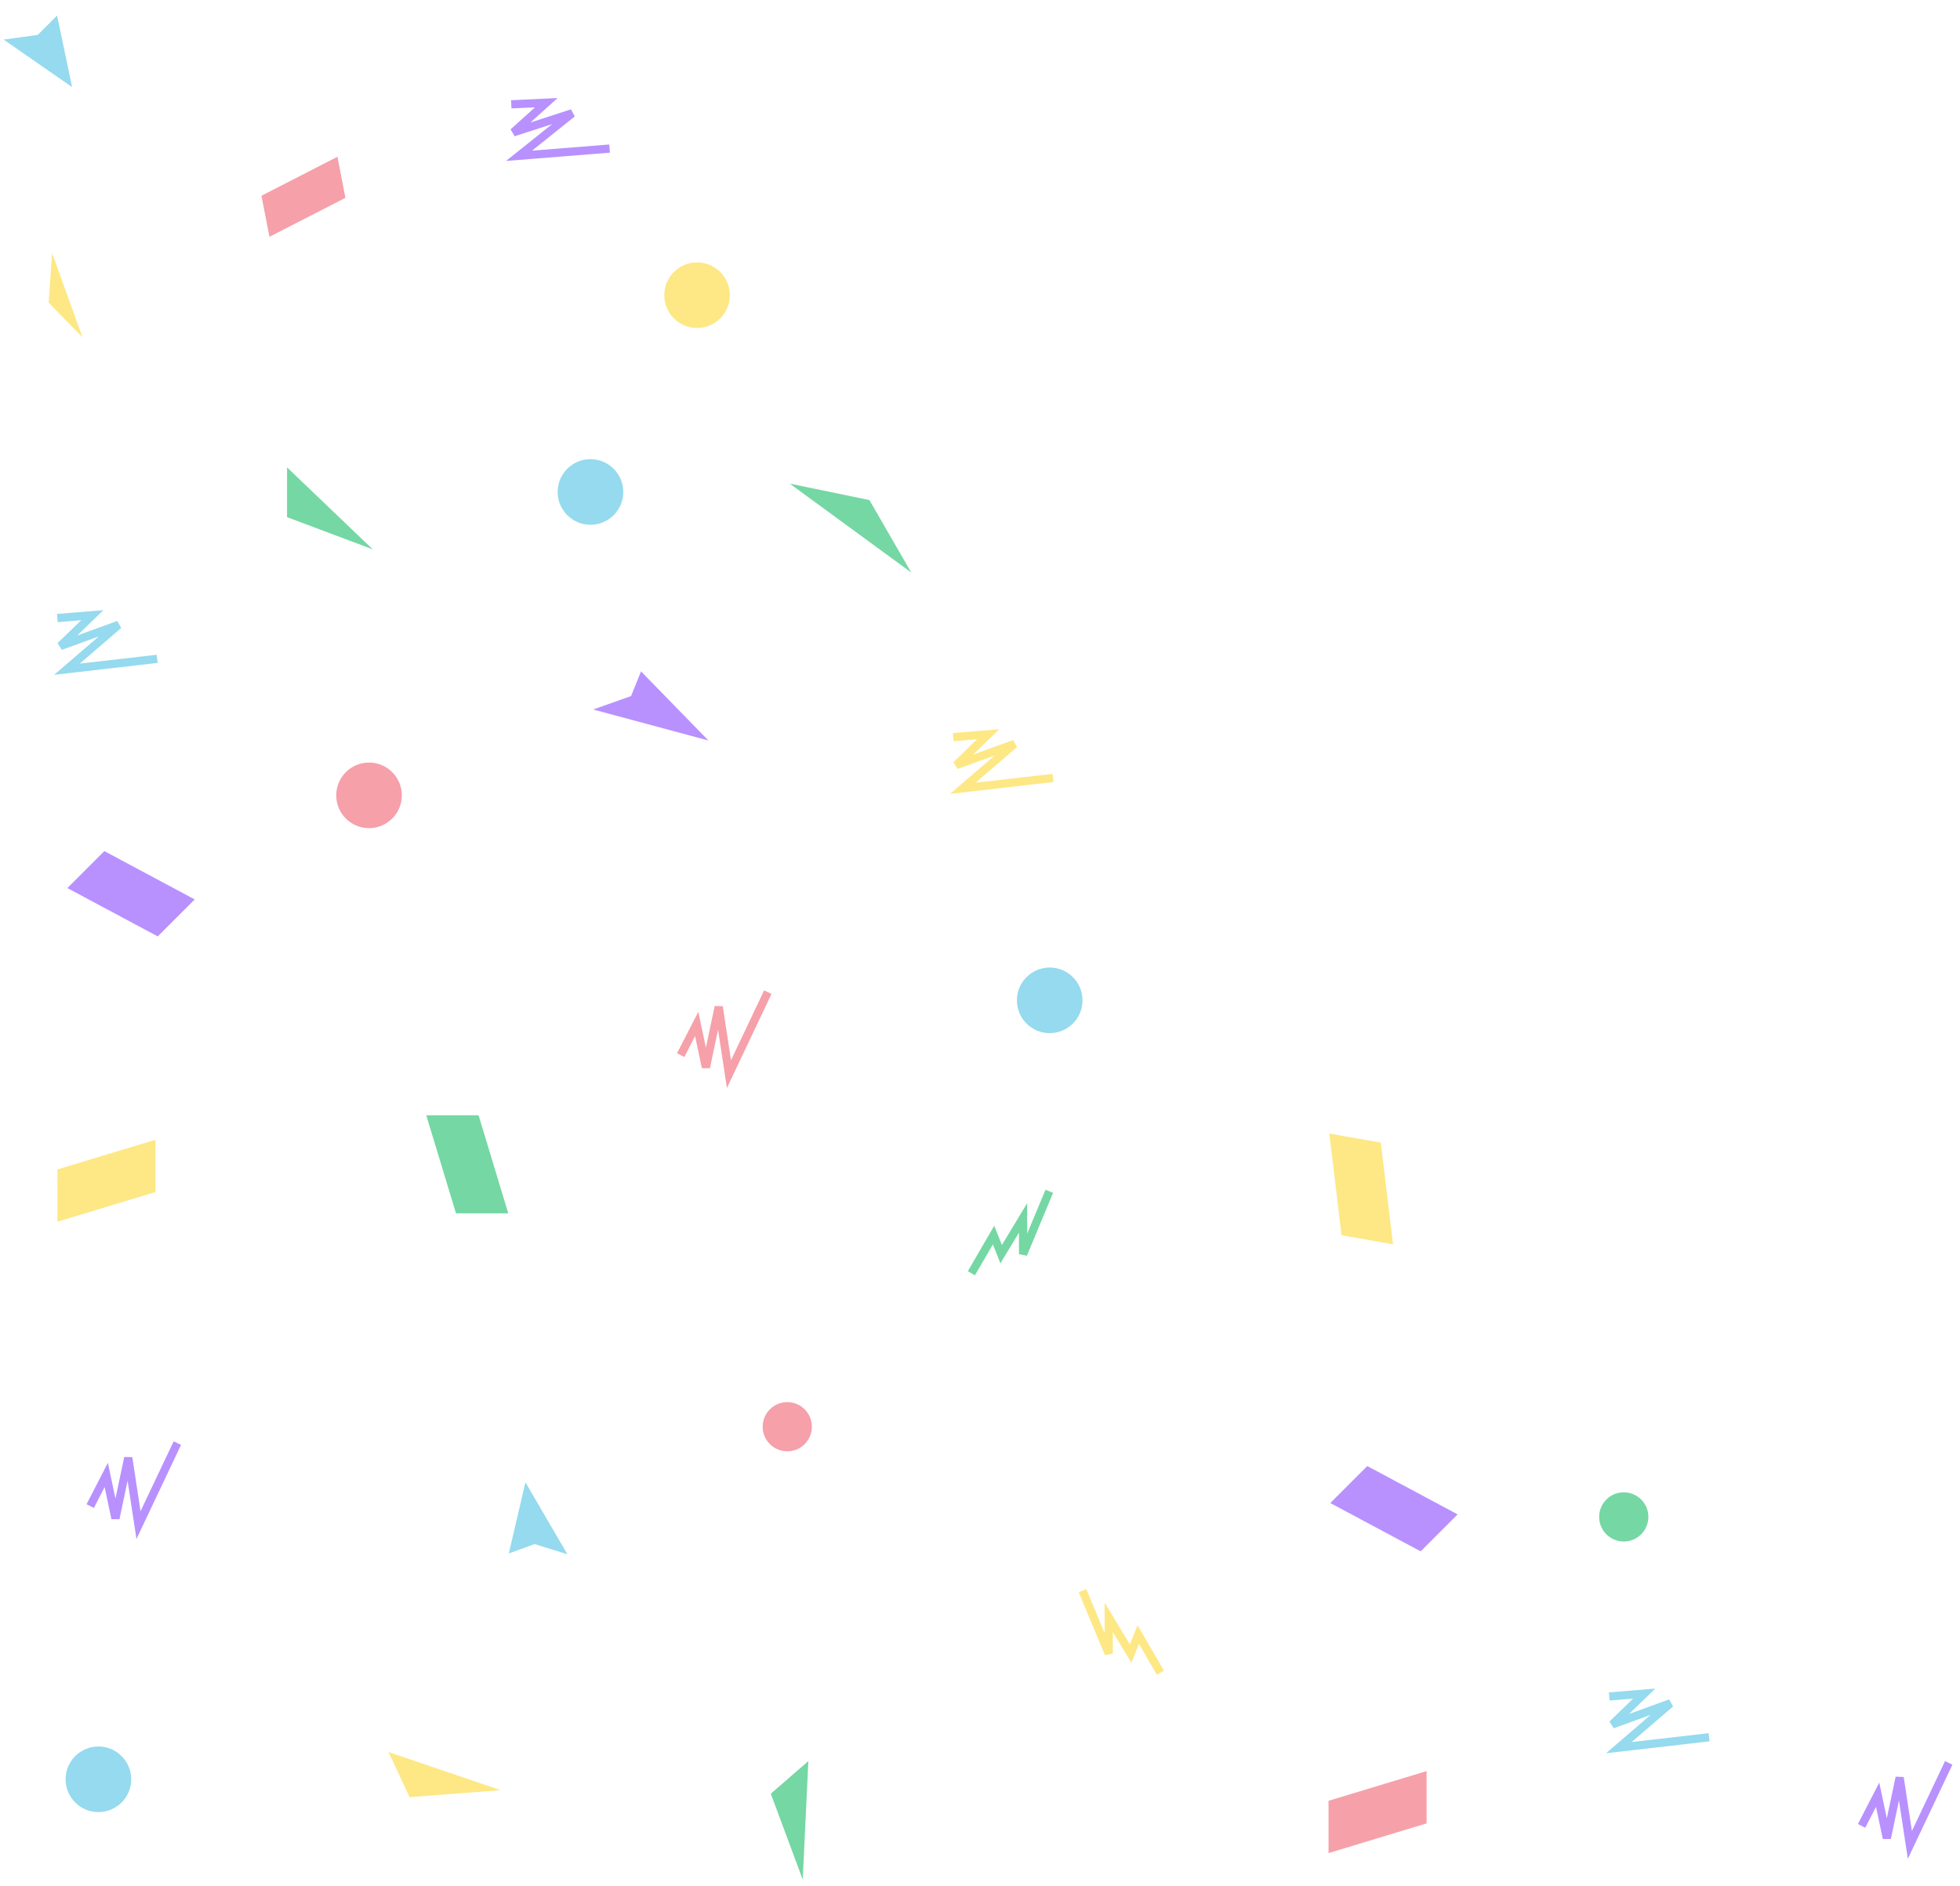 <svg xmlns="http://www.w3.org/2000/svg" width="239" height="230" viewBox="0 0 239 230">
    <g fill="none" fill-rule="evenodd" opacity=".6">
        <path fill="#19BD66" d="M35 57L35 63.071 45.455 67z"/>
        <path fill="#19BD66" d="M93 217L93 223.071 103.455 227z" transform="rotate(49 98.227 222)"/>
        <path fill="#FCD834" d="M49 211L49 217.071 59.435 221z" transform="rotate(-25 54.217 216)"/>
        <path fill="#FCD834" d="M6 31L6 37.071 10.412 41z" transform="rotate(4 8.206 36)"/>
        <path fill="#19BD66" d="M100 56L100 66.2 107.412 72.8z" transform="rotate(150 103.706 64.4)"/>
        <path fill="#4FC1E3" d="M61 188.462L65.873 181 67.681 191 64.34 188.462z" transform="rotate(-20 64.34 186)"/>
        <path fill="#4FC1E3" d="M3 8.462L7.873 1 9.681 11 6.34 8.462z" transform="rotate(135 6.34 6)"/>
        <path fill="#8847FF" d="M77 89.781L81.738 79 83.496 93.448 80.248 89.781z" transform="rotate(112 80.248 86.224)"/>
        <circle cx="45" cy="97" r="4" fill="#F06072"/>
        <circle cx="72" cy="60" r="4" fill="#4FC1E3"/>
        <circle cx="128" cy="122" r="4" fill="#4FC1E3"/>
        <circle cx="12" cy="217" r="4" fill="#4FC1E3"/>
        <circle cx="96" cy="174" r="3" fill="#F06072"/>
        <circle cx="198" cy="185" r="3" fill="#19BD66"/>
        <circle cx="85" cy="36" r="4" fill="#FCD834"/>
        <path fill="#FCD834" d="M7 142.623L18.957 139 18.957 145.377 7 149z"/>
        <path fill="#F06072" d="M162 219.623L173.957 216 173.957 222.377 162 226z"/>
        <path fill="#19BD66" d="M51 140.623L62.957 137 62.957 143.377 51 147z" transform="rotate(90 56.979 142)"/>
        <path fill="#F06072" d="M32 22.898L42 20 42 25.102 32 28z" transform="rotate(169 37 24)"/>
        <path fill="#8847FF" d="M10 107.623L21.957 104 21.957 110.377 10 114z" transform="rotate(45 15.979 109)"/>
        <path fill="#FCD834" d="M160 143.623L171.957 140 171.957 146.377 160 150z" transform="rotate(100 165.979 145)"/>
        <path fill="#8847FF" d="M164 182.623L175.957 179 175.957 185.377 164 189z" transform="rotate(45 169.979 184)"/>
        <path stroke="#19BD66" d="M118.449 155.285L121.153 150.627 122.082 152.956 124.753 148.528 124.753 152.956 127.949 145.285"/>
        <path stroke="#FCD834" d="M132 204L134.704 199.342 135.633 201.671 138.303 197.243 138.303 201.671 141.5 194" transform="matrix(-1 0 0 1 273.5 0)"/>
        <path stroke="#8847FF" d="M11 183.684L12.956 179.88 14.077 185.176 15.64 177.79 16.888 186 21.625 176M227 222.684L228.956 218.88 230.077 224.176 231.64 216.79 232.888 225 237.625 215"/>
        <path stroke="#F06072" d="M83 128.684L84.956 124.88 86.077 130.176 87.64 122.79 88.888 131 93.625 121"/>
        <path stroke="#4FC1E3" d="M6.762 81.162L8.726 77.357 9.852 82.654 11.42 75.267 12.673 83.477 17.429 73.477" transform="rotate(58 12.095 78.477)"/>
        <path stroke="#FCD834" d="M116 95.684L117.964 91.88 119.089 97.176 120.658 89.79 121.911 98 126.667 88" transform="rotate(58 121.333 93)"/>
        <path stroke="#4FC1E3" d="M196 212.684L197.964 208.88 199.089 214.176 200.658 206.79 201.911 215 206.667 205" transform="rotate(58 201.333 210)"/>
        <path stroke="#8847FF" d="M62 18.684L63.964 14.88 65.089 20.176 66.658 12.79 67.911 21 72.667 11" transform="rotate(60 67.333 16)"/>
    </g>
</svg>
